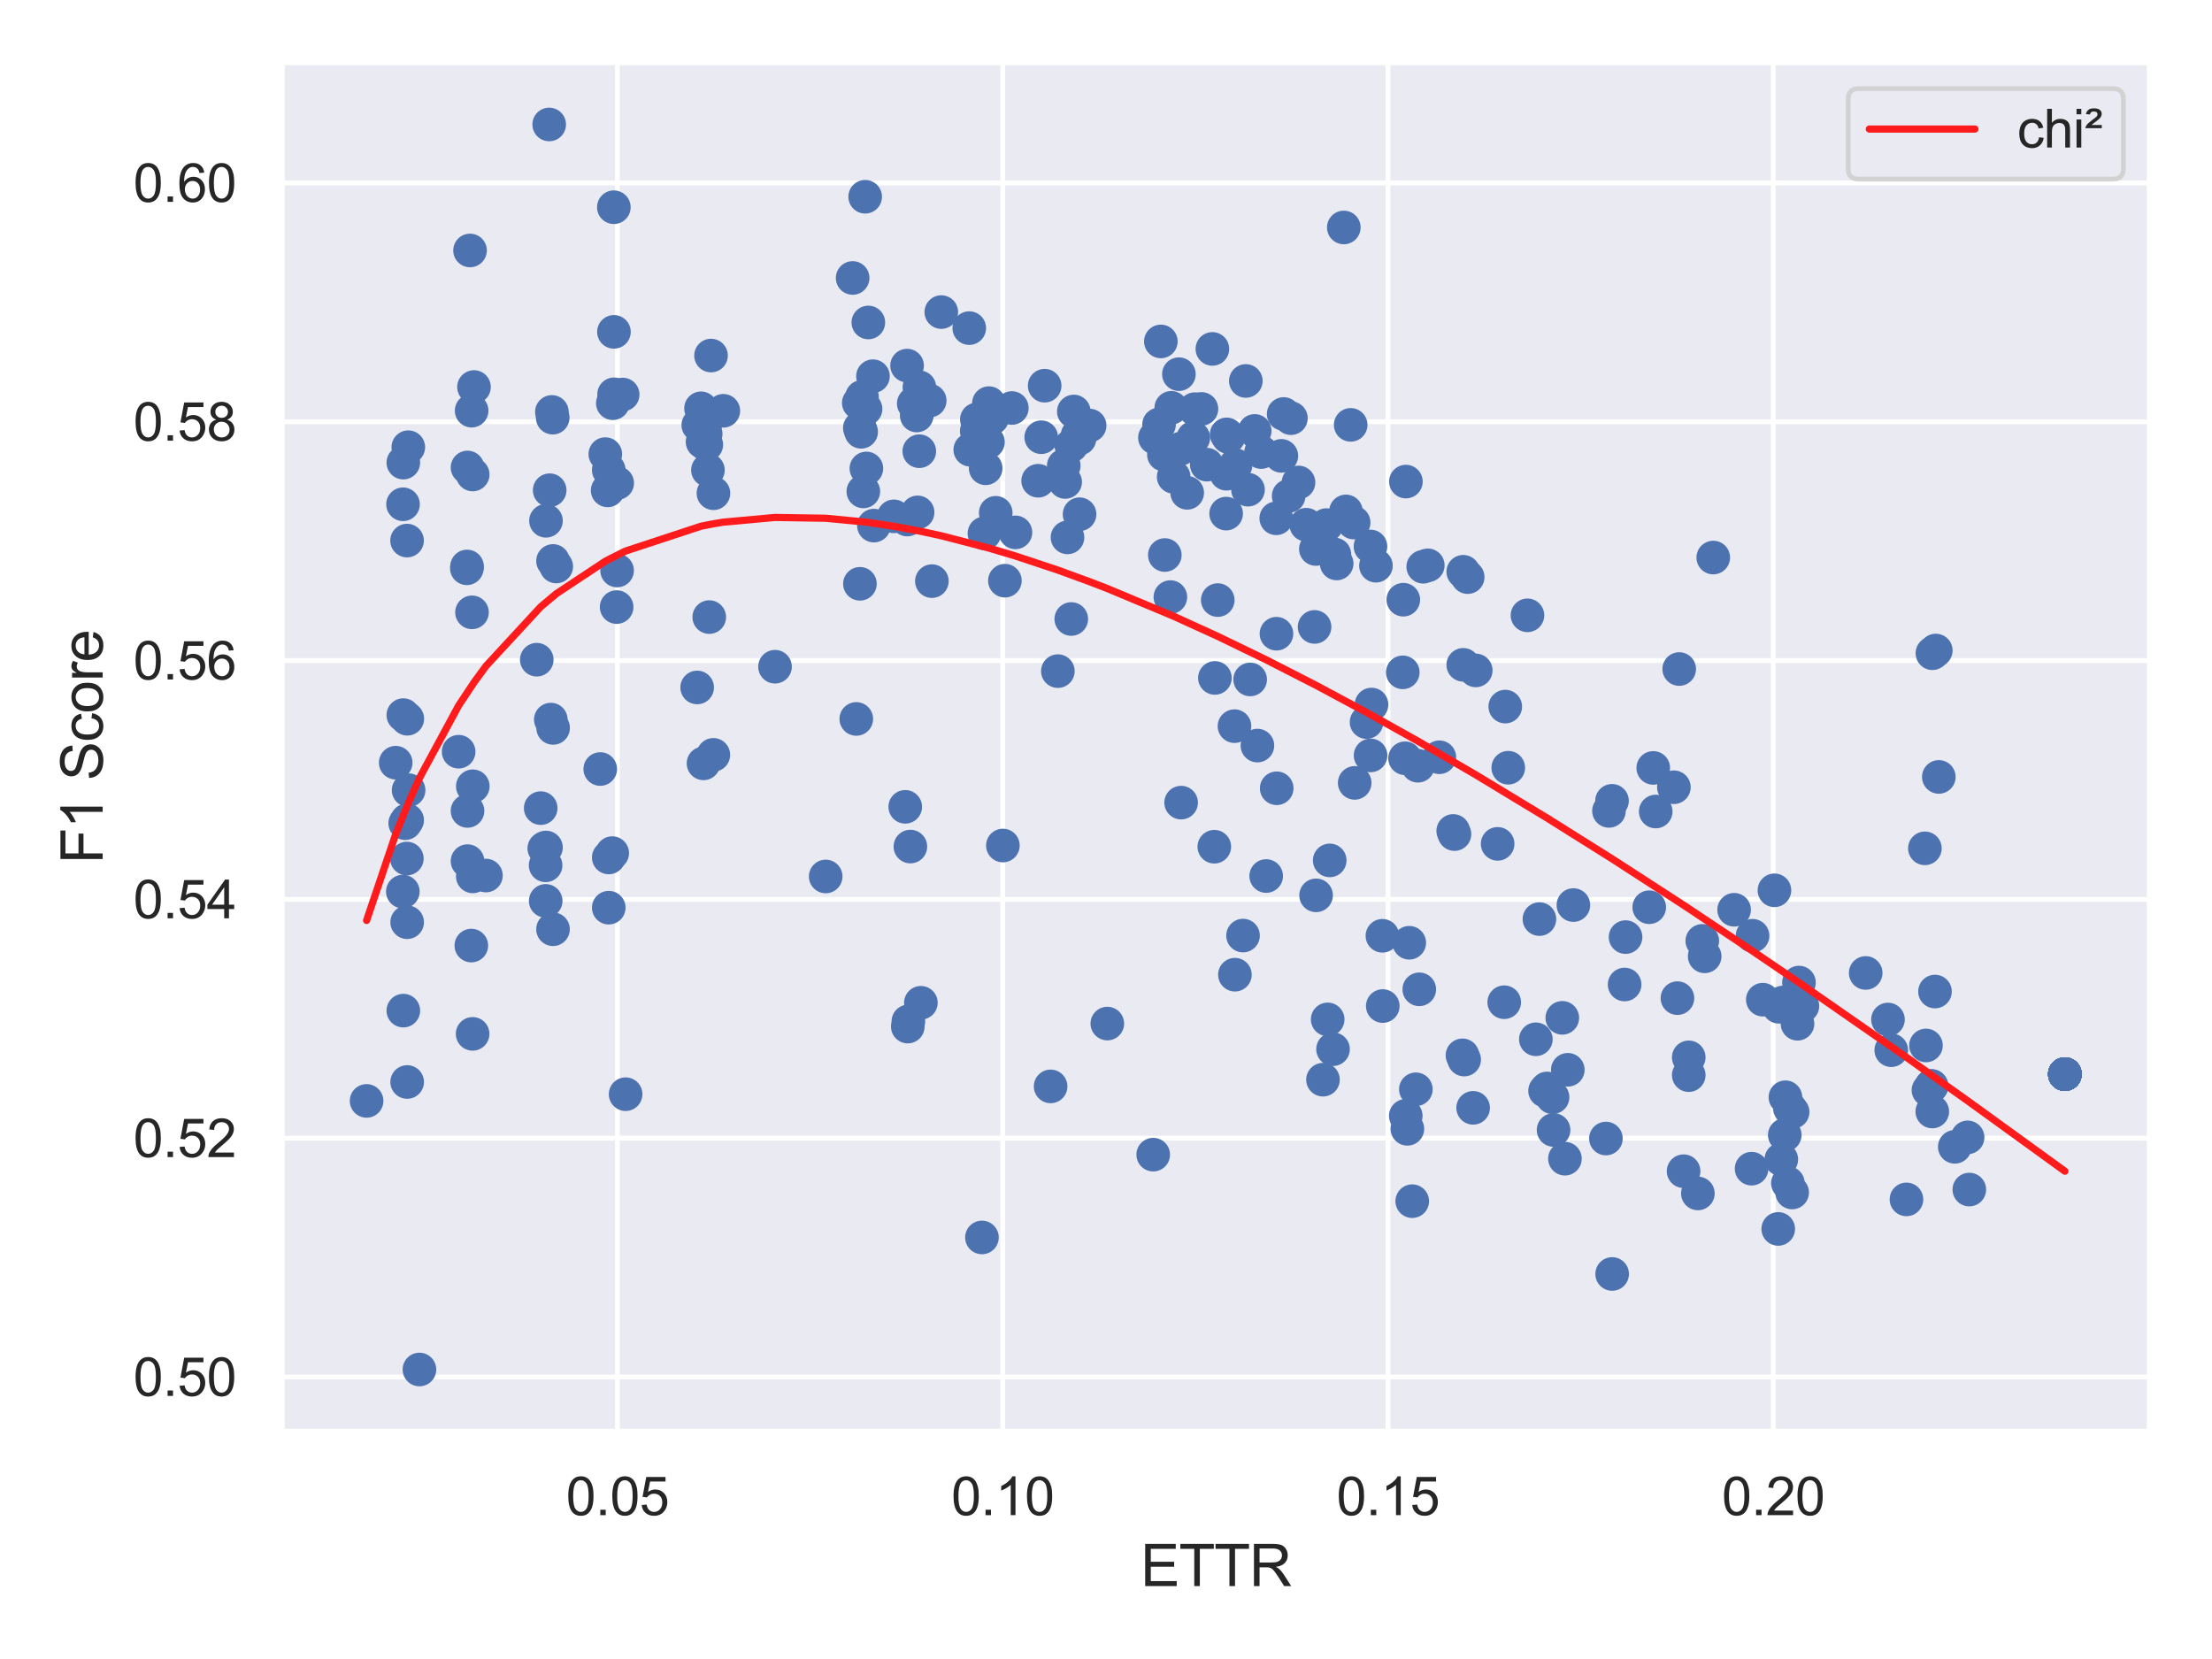 <?xml version="1.0" encoding="utf-8" standalone="no"?>
<!DOCTYPE svg PUBLIC "-//W3C//DTD SVG 1.1//EN"
  "http://www.w3.org/Graphics/SVG/1.1/DTD/svg11.dtd">
<svg xmlns:xlink="http://www.w3.org/1999/xlink" width="460.8pt" height="345.6pt" viewBox="0 0 460.8 345.6" xmlns="http://www.w3.org/2000/svg" version="1.1">
 <defs>
  <style type="text/css">*{stroke-linejoin: round; stroke-linecap: butt}</style>
 </defs>
 <g id="figure_1">
  <g id="patch_1">
   <path d="M 0 345.6 
L 460.8 345.6 
L 460.8 0 
L 0 0 
z
" style="fill: #ffffff"/>
  </g>
  <g id="axes_1">
   <g id="patch_2">
    <path d="M 58.68 298.26 
L 447.84 298.26 
L 447.84 12.96 
L 58.68 12.96 
z
" style="fill: #eaeaf2"/>
   </g>
   <g id="matplotlib.axis_1">
    <g id="xtick_1">
     <g id="line2d_1">
      <path d="M 128.616 298.26 
L 128.616 12.96 
" clip-path="url(#pdab3d0ca82)" style="fill: none; stroke: #ffffff; stroke-linecap: round"/>
     </g>
     <g id="text_1">
      <!-- 0.05 -->
      <g style="fill: #262626" transform="translate(117.913 315.634)scale(0.11 -0.11)">
       <defs>
        <path id="ArialMT-30" d="M 266 2259 
Q 266 3072 433 3567 
Q 600 4063 929 4331 
Q 1259 4600 1759 4600 
Q 2128 4600 2406 4451 
Q 2684 4303 2865 4023 
Q 3047 3744 3150 3342 
Q 3253 2941 3253 2259 
Q 3253 1453 3087 958 
Q 2922 463 2592 192 
Q 2263 -78 1759 -78 
Q 1097 -78 719 397 
Q 266 969 266 2259 
z
M 844 2259 
Q 844 1131 1108 757 
Q 1372 384 1759 384 
Q 2147 384 2411 759 
Q 2675 1134 2675 2259 
Q 2675 3391 2411 3762 
Q 2147 4134 1753 4134 
Q 1366 4134 1134 3806 
Q 844 3388 844 2259 
z
" transform="scale(0.016)"/>
        <path id="ArialMT-2e" d="M 581 0 
L 581 641 
L 1222 641 
L 1222 0 
L 581 0 
z
" transform="scale(0.016)"/>
        <path id="ArialMT-35" d="M 266 1200 
L 856 1250 
Q 922 819 1161 601 
Q 1400 384 1738 384 
Q 2144 384 2425 690 
Q 2706 997 2706 1503 
Q 2706 1984 2436 2262 
Q 2166 2541 1728 2541 
Q 1456 2541 1237 2417 
Q 1019 2294 894 2097 
L 366 2166 
L 809 4519 
L 3088 4519 
L 3088 3981 
L 1259 3981 
L 1013 2750 
Q 1425 3038 1878 3038 
Q 2478 3038 2890 2622 
Q 3303 2206 3303 1553 
Q 3303 931 2941 478 
Q 2500 -78 1738 -78 
Q 1113 -78 717 272 
Q 322 622 266 1200 
z
" transform="scale(0.016)"/>
       </defs>
       <use xlink:href="#ArialMT-30"/>
       <use xlink:href="#ArialMT-2e" x="55.615"/>
       <use xlink:href="#ArialMT-30" x="83.398"/>
       <use xlink:href="#ArialMT-35" x="139.014"/>
      </g>
     </g>
    </g>
    <g id="xtick_2">
     <g id="line2d_2">
      <path d="M 208.875 298.26 
L 208.875 12.96 
" clip-path="url(#pdab3d0ca82)" style="fill: none; stroke: #ffffff; stroke-linecap: round"/>
     </g>
     <g id="text_2">
      <!-- 0.10 -->
      <g style="fill: #262626" transform="translate(198.172 315.634)scale(0.11 -0.11)">
       <defs>
        <path id="ArialMT-31" d="M 2384 0 
L 1822 0 
L 1822 3584 
Q 1619 3391 1289 3197 
Q 959 3003 697 2906 
L 697 3450 
Q 1169 3672 1522 3987 
Q 1875 4303 2022 4600 
L 2384 4600 
L 2384 0 
z
" transform="scale(0.016)"/>
       </defs>
       <use xlink:href="#ArialMT-30"/>
       <use xlink:href="#ArialMT-2e" x="55.615"/>
       <use xlink:href="#ArialMT-31" x="83.398"/>
       <use xlink:href="#ArialMT-30" x="139.014"/>
      </g>
     </g>
    </g>
    <g id="xtick_3">
     <g id="line2d_3">
      <path d="M 289.134 298.26 
L 289.134 12.96 
" clip-path="url(#pdab3d0ca82)" style="fill: none; stroke: #ffffff; stroke-linecap: round"/>
     </g>
     <g id="text_3">
      <!-- 0.15 -->
      <g style="fill: #262626" transform="translate(278.431 315.634)scale(0.11 -0.11)">
       <use xlink:href="#ArialMT-30"/>
       <use xlink:href="#ArialMT-2e" x="55.615"/>
       <use xlink:href="#ArialMT-31" x="83.398"/>
       <use xlink:href="#ArialMT-35" x="139.014"/>
      </g>
     </g>
    </g>
    <g id="xtick_4">
     <g id="line2d_4">
      <path d="M 369.393 298.26 
L 369.393 12.96 
" clip-path="url(#pdab3d0ca82)" style="fill: none; stroke: #ffffff; stroke-linecap: round"/>
     </g>
     <g id="text_4">
      <!-- 0.20 -->
      <g style="fill: #262626" transform="translate(358.689 315.634)scale(0.11 -0.11)">
       <defs>
        <path id="ArialMT-32" d="M 3222 541 
L 3222 0 
L 194 0 
Q 188 203 259 391 
Q 375 700 629 1000 
Q 884 1300 1366 1694 
Q 2113 2306 2375 2664 
Q 2638 3022 2638 3341 
Q 2638 3675 2398 3904 
Q 2159 4134 1775 4134 
Q 1369 4134 1125 3890 
Q 881 3647 878 3216 
L 300 3275 
Q 359 3922 746 4261 
Q 1134 4600 1788 4600 
Q 2447 4600 2831 4234 
Q 3216 3869 3216 3328 
Q 3216 3053 3103 2787 
Q 2991 2522 2730 2228 
Q 2469 1934 1863 1422 
Q 1356 997 1212 845 
Q 1069 694 975 541 
L 3222 541 
z
" transform="scale(0.016)"/>
       </defs>
       <use xlink:href="#ArialMT-30"/>
       <use xlink:href="#ArialMT-2e" x="55.615"/>
       <use xlink:href="#ArialMT-32" x="83.398"/>
       <use xlink:href="#ArialMT-30" x="139.014"/>
      </g>
     </g>
    </g>
    <g id="text_5">
     <!-- ETTR -->
     <g style="fill: #262626" transform="translate(237.595 330.409)scale(0.12 -0.12)">
      <defs>
       <path id="ArialMT-45" d="M 506 0 
L 506 4581 
L 3819 4581 
L 3819 4041 
L 1113 4041 
L 1113 2638 
L 3647 2638 
L 3647 2100 
L 1113 2100 
L 1113 541 
L 3925 541 
L 3925 0 
L 506 0 
z
" transform="scale(0.016)"/>
       <path id="ArialMT-54" d="M 1659 0 
L 1659 4041 
L 150 4041 
L 150 4581 
L 3781 4581 
L 3781 4041 
L 2266 4041 
L 2266 0 
L 1659 0 
z
" transform="scale(0.016)"/>
       <path id="ArialMT-52" d="M 503 0 
L 503 4581 
L 2534 4581 
Q 3147 4581 3465 4457 
Q 3784 4334 3975 4021 
Q 4166 3709 4166 3331 
Q 4166 2844 3850 2509 
Q 3534 2175 2875 2084 
Q 3116 1969 3241 1856 
Q 3506 1613 3744 1247 
L 4541 0 
L 3778 0 
L 3172 953 
Q 2906 1366 2734 1584 
Q 2563 1803 2427 1890 
Q 2291 1978 2150 2013 
Q 2047 2034 1813 2034 
L 1109 2034 
L 1109 0 
L 503 0 
z
M 1109 2559 
L 2413 2559 
Q 2828 2559 3062 2645 
Q 3297 2731 3419 2920 
Q 3541 3109 3541 3331 
Q 3541 3656 3305 3865 
Q 3069 4075 2559 4075 
L 1109 4075 
L 1109 2559 
z
" transform="scale(0.016)"/>
      </defs>
      <use xlink:href="#ArialMT-45"/>
      <use xlink:href="#ArialMT-54" x="66.699"/>
      <use xlink:href="#ArialMT-54" x="127.783"/>
      <use xlink:href="#ArialMT-52" x="188.867"/>
     </g>
    </g>
   </g>
   <g id="matplotlib.axis_2">
    <g id="ytick_1">
     <g id="line2d_5">
      <path d="M 58.68 286.854 
L 447.84 286.854 
" clip-path="url(#pdab3d0ca82)" style="fill: none; stroke: #ffffff; stroke-linecap: round"/>
     </g>
     <g id="text_6">
      <!-- 0.50 -->
      <g style="fill: #262626" transform="translate(27.773 290.791)scale(0.11 -0.11)">
       <use xlink:href="#ArialMT-30"/>
       <use xlink:href="#ArialMT-2e" x="55.615"/>
       <use xlink:href="#ArialMT-35" x="83.398"/>
       <use xlink:href="#ArialMT-30" x="139.014"/>
      </g>
     </g>
    </g>
    <g id="ytick_2">
     <g id="line2d_6">
      <path d="M 58.68 237.106 
L 447.84 237.106 
" clip-path="url(#pdab3d0ca82)" style="fill: none; stroke: #ffffff; stroke-linecap: round"/>
     </g>
     <g id="text_7">
      <!-- 0.52 -->
      <g style="fill: #262626" transform="translate(27.773 241.043)scale(0.11 -0.11)">
       <use xlink:href="#ArialMT-30"/>
       <use xlink:href="#ArialMT-2e" x="55.615"/>
       <use xlink:href="#ArialMT-35" x="83.398"/>
       <use xlink:href="#ArialMT-32" x="139.014"/>
      </g>
     </g>
    </g>
    <g id="ytick_3">
     <g id="line2d_7">
      <path d="M 58.68 187.359 
L 447.84 187.359 
" clip-path="url(#pdab3d0ca82)" style="fill: none; stroke: #ffffff; stroke-linecap: round"/>
     </g>
     <g id="text_8">
      <!-- 0.54 -->
      <g style="fill: #262626" transform="translate(27.773 191.295)scale(0.11 -0.11)">
       <defs>
        <path id="ArialMT-34" d="M 2069 0 
L 2069 1097 
L 81 1097 
L 81 1613 
L 2172 4581 
L 2631 4581 
L 2631 1613 
L 3250 1613 
L 3250 1097 
L 2631 1097 
L 2631 0 
L 2069 0 
z
M 2069 1613 
L 2069 3678 
L 634 1613 
L 2069 1613 
z
" transform="scale(0.016)"/>
       </defs>
       <use xlink:href="#ArialMT-30"/>
       <use xlink:href="#ArialMT-2e" x="55.615"/>
       <use xlink:href="#ArialMT-35" x="83.398"/>
       <use xlink:href="#ArialMT-34" x="139.014"/>
      </g>
     </g>
    </g>
    <g id="ytick_4">
     <g id="line2d_8">
      <path d="M 58.68 137.611 
L 447.84 137.611 
" clip-path="url(#pdab3d0ca82)" style="fill: none; stroke: #ffffff; stroke-linecap: round"/>
     </g>
     <g id="text_9">
      <!-- 0.56 -->
      <g style="fill: #262626" transform="translate(27.773 141.548)scale(0.11 -0.11)">
       <defs>
        <path id="ArialMT-36" d="M 3184 3459 
L 2625 3416 
Q 2550 3747 2413 3897 
Q 2184 4138 1850 4138 
Q 1581 4138 1378 3988 
Q 1113 3794 959 3422 
Q 806 3050 800 2363 
Q 1003 2672 1297 2822 
Q 1591 2972 1913 2972 
Q 2475 2972 2870 2558 
Q 3266 2144 3266 1488 
Q 3266 1056 3080 686 
Q 2894 316 2569 119 
Q 2244 -78 1831 -78 
Q 1128 -78 684 439 
Q 241 956 241 2144 
Q 241 3472 731 4075 
Q 1159 4600 1884 4600 
Q 2425 4600 2770 4297 
Q 3116 3994 3184 3459 
z
M 888 1484 
Q 888 1194 1011 928 
Q 1134 663 1356 523 
Q 1578 384 1822 384 
Q 2178 384 2434 671 
Q 2691 959 2691 1453 
Q 2691 1928 2437 2201 
Q 2184 2475 1800 2475 
Q 1419 2475 1153 2201 
Q 888 1928 888 1484 
z
" transform="scale(0.016)"/>
       </defs>
       <use xlink:href="#ArialMT-30"/>
       <use xlink:href="#ArialMT-2e" x="55.615"/>
       <use xlink:href="#ArialMT-35" x="83.398"/>
       <use xlink:href="#ArialMT-36" x="139.014"/>
      </g>
     </g>
    </g>
    <g id="ytick_5">
     <g id="line2d_9">
      <path d="M 58.68 87.863 
L 447.84 87.863 
" clip-path="url(#pdab3d0ca82)" style="fill: none; stroke: #ffffff; stroke-linecap: round"/>
     </g>
     <g id="text_10">
      <!-- 0.58 -->
      <g style="fill: #262626" transform="translate(27.773 91.8)scale(0.11 -0.11)">
       <defs>
        <path id="ArialMT-38" d="M 1131 2484 
Q 781 2613 612 2850 
Q 444 3088 444 3419 
Q 444 3919 803 4259 
Q 1163 4600 1759 4600 
Q 2359 4600 2725 4251 
Q 3091 3903 3091 3403 
Q 3091 3084 2923 2848 
Q 2756 2613 2416 2484 
Q 2838 2347 3058 2040 
Q 3278 1734 3278 1309 
Q 3278 722 2862 322 
Q 2447 -78 1769 -78 
Q 1091 -78 675 323 
Q 259 725 259 1325 
Q 259 1772 486 2073 
Q 713 2375 1131 2484 
z
M 1019 3438 
Q 1019 3113 1228 2906 
Q 1438 2700 1772 2700 
Q 2097 2700 2305 2904 
Q 2513 3109 2513 3406 
Q 2513 3716 2298 3927 
Q 2084 4138 1766 4138 
Q 1444 4138 1231 3931 
Q 1019 3725 1019 3438 
z
M 838 1322 
Q 838 1081 952 856 
Q 1066 631 1291 507 
Q 1516 384 1775 384 
Q 2178 384 2440 643 
Q 2703 903 2703 1303 
Q 2703 1709 2433 1975 
Q 2163 2241 1756 2241 
Q 1359 2241 1098 1978 
Q 838 1716 838 1322 
z
" transform="scale(0.016)"/>
       </defs>
       <use xlink:href="#ArialMT-30"/>
       <use xlink:href="#ArialMT-2e" x="55.615"/>
       <use xlink:href="#ArialMT-35" x="83.398"/>
       <use xlink:href="#ArialMT-38" x="139.014"/>
      </g>
     </g>
    </g>
    <g id="ytick_6">
     <g id="line2d_10">
      <path d="M 58.68 38.115 
L 447.84 38.115 
" clip-path="url(#pdab3d0ca82)" style="fill: none; stroke: #ffffff; stroke-linecap: round"/>
     </g>
     <g id="text_11">
      <!-- 0.60 -->
      <g style="fill: #262626" transform="translate(27.773 42.052)scale(0.11 -0.11)">
       <use xlink:href="#ArialMT-30"/>
       <use xlink:href="#ArialMT-2e" x="55.615"/>
       <use xlink:href="#ArialMT-36" x="83.398"/>
       <use xlink:href="#ArialMT-30" x="139.014"/>
      </g>
     </g>
    </g>
    <g id="text_12">
     <!-- F1 Score -->
     <g style="fill: #262626" transform="translate(21.388 179.951)rotate(-90)scale(0.12 -0.12)">
      <defs>
       <path id="ArialMT-46" d="M 525 0 
L 525 4581 
L 3616 4581 
L 3616 4041 
L 1131 4041 
L 1131 2622 
L 3281 2622 
L 3281 2081 
L 1131 2081 
L 1131 0 
L 525 0 
z
" transform="scale(0.016)"/>
       <path id="ArialMT-20" transform="scale(0.016)"/>
       <path id="ArialMT-53" d="M 288 1472 
L 859 1522 
Q 900 1178 1048 958 
Q 1197 738 1509 602 
Q 1822 466 2213 466 
Q 2559 466 2825 569 
Q 3091 672 3220 851 
Q 3350 1031 3350 1244 
Q 3350 1459 3225 1620 
Q 3100 1781 2813 1891 
Q 2628 1963 1997 2114 
Q 1366 2266 1113 2400 
Q 784 2572 623 2826 
Q 463 3081 463 3397 
Q 463 3744 659 4045 
Q 856 4347 1234 4503 
Q 1613 4659 2075 4659 
Q 2584 4659 2973 4495 
Q 3363 4331 3572 4012 
Q 3781 3694 3797 3291 
L 3216 3247 
Q 3169 3681 2898 3903 
Q 2628 4125 2100 4125 
Q 1550 4125 1298 3923 
Q 1047 3722 1047 3438 
Q 1047 3191 1225 3031 
Q 1400 2872 2139 2705 
Q 2878 2538 3153 2413 
Q 3553 2228 3743 1945 
Q 3934 1663 3934 1294 
Q 3934 928 3725 604 
Q 3516 281 3123 101 
Q 2731 -78 2241 -78 
Q 1619 -78 1198 103 
Q 778 284 539 648 
Q 300 1013 288 1472 
z
" transform="scale(0.016)"/>
       <path id="ArialMT-63" d="M 2588 1216 
L 3141 1144 
Q 3050 572 2676 248 
Q 2303 -75 1759 -75 
Q 1078 -75 664 370 
Q 250 816 250 1647 
Q 250 2184 428 2587 
Q 606 2991 970 3192 
Q 1334 3394 1763 3394 
Q 2303 3394 2647 3120 
Q 2991 2847 3088 2344 
L 2541 2259 
Q 2463 2594 2264 2762 
Q 2066 2931 1784 2931 
Q 1359 2931 1093 2626 
Q 828 2322 828 1663 
Q 828 994 1084 691 
Q 1341 388 1753 388 
Q 2084 388 2306 591 
Q 2528 794 2588 1216 
z
" transform="scale(0.016)"/>
       <path id="ArialMT-6f" d="M 213 1659 
Q 213 2581 725 3025 
Q 1153 3394 1769 3394 
Q 2453 3394 2887 2945 
Q 3322 2497 3322 1706 
Q 3322 1066 3130 698 
Q 2938 331 2570 128 
Q 2203 -75 1769 -75 
Q 1072 -75 642 372 
Q 213 819 213 1659 
z
M 791 1659 
Q 791 1022 1069 705 
Q 1347 388 1769 388 
Q 2188 388 2466 706 
Q 2744 1025 2744 1678 
Q 2744 2294 2464 2611 
Q 2184 2928 1769 2928 
Q 1347 2928 1069 2612 
Q 791 2297 791 1659 
z
" transform="scale(0.016)"/>
       <path id="ArialMT-72" d="M 416 0 
L 416 3319 
L 922 3319 
L 922 2816 
Q 1116 3169 1280 3281 
Q 1444 3394 1641 3394 
Q 1925 3394 2219 3213 
L 2025 2691 
Q 1819 2813 1613 2813 
Q 1428 2813 1281 2702 
Q 1134 2591 1072 2394 
Q 978 2094 978 1738 
L 978 0 
L 416 0 
z
" transform="scale(0.016)"/>
       <path id="ArialMT-65" d="M 2694 1069 
L 3275 997 
Q 3138 488 2766 206 
Q 2394 -75 1816 -75 
Q 1088 -75 661 373 
Q 234 822 234 1631 
Q 234 2469 665 2931 
Q 1097 3394 1784 3394 
Q 2450 3394 2872 2941 
Q 3294 2488 3294 1666 
Q 3294 1616 3291 1516 
L 816 1516 
Q 847 969 1125 678 
Q 1403 388 1819 388 
Q 2128 388 2347 550 
Q 2566 713 2694 1069 
z
M 847 1978 
L 2700 1978 
Q 2663 2397 2488 2606 
Q 2219 2931 1791 2931 
Q 1403 2931 1139 2672 
Q 875 2413 847 1978 
z
" transform="scale(0.016)"/>
      </defs>
      <use xlink:href="#ArialMT-46"/>
      <use xlink:href="#ArialMT-31" x="61.084"/>
      <use xlink:href="#ArialMT-20" x="116.699"/>
      <use xlink:href="#ArialMT-53" x="144.482"/>
      <use xlink:href="#ArialMT-63" x="211.182"/>
      <use xlink:href="#ArialMT-6f" x="261.182"/>
      <use xlink:href="#ArialMT-72" x="316.797"/>
      <use xlink:href="#ArialMT-65" x="350.098"/>
     </g>
    </g>
   </g>
   <g id="PathCollection_1">
    <defs>
     <path id="mdb17d51233" d="M 0 3 
C 0.796 3 1.559 2.684 2.121 2.121 
C 2.684 1.559 3 0.796 3 0 
C 3 -0.796 2.684 -1.559 2.121 -2.121 
C 1.559 -2.684 0.796 -3 0 -3 
C -0.796 -3 -1.559 -2.684 -2.121 -2.121 
C -2.684 -1.559 -3 -0.796 -3 0 
C -3 0.796 -2.684 1.559 -2.121 2.121 
C -1.559 2.684 -0.796 3 0 3 
z
" style="stroke: #4c72b0"/>
    </defs>
    <g clip-path="url(#pdab3d0ca82)">
     <use xlink:href="#mdb17d51233" x="430.151" y="223.76" style="fill: #4c72b0; stroke: #4c72b0"/>
     <use xlink:href="#mdb17d51233" x="393.3" y="212.383" style="fill: #4c72b0; stroke: #4c72b0"/>
     <use xlink:href="#mdb17d51233" x="374.455" y="213.267" style="fill: #4c72b0; stroke: #4c72b0"/>
     <use xlink:href="#mdb17d51233" x="348.699" y="163.997" style="fill: #4c72b0; stroke: #4c72b0"/>
     <use xlink:href="#mdb17d51233" x="323.638" y="235.394" style="fill: #4c72b0; stroke: #4c72b0"/>
     <use xlink:href="#mdb17d51233" x="305.014" y="220.726" style="fill: #4c72b0; stroke: #4c72b0"/>
     <use xlink:href="#mdb17d51233" x="295.662" y="206.092" style="fill: #4c72b0; stroke: #4c72b0"/>
     <use xlink:href="#mdb17d51233" x="282.209" y="163.088" style="fill: #4c72b0; stroke: #4c72b0"/>
     <use xlink:href="#mdb17d51233" x="265.91" y="132.016" style="fill: #4c72b0; stroke: #4c72b0"/>
     <use xlink:href="#mdb17d51233" x="252.56" y="72.686" style="fill: #4c72b0; stroke: #4c72b0"/>
     <use xlink:href="#mdb17d51233" x="242.651" y="115.623" style="fill: #4c72b0; stroke: #4c72b0"/>
     <use xlink:href="#mdb17d51233" x="222.38" y="111.947" style="fill: #4c72b0; stroke: #4c72b0"/>
     <use xlink:href="#mdb17d51233" x="202.124" y="93.689" style="fill: #4c72b0; stroke: #4c72b0"/>
     <use xlink:href="#mdb17d51233" x="188.961" y="76.159" style="fill: #4c72b0; stroke: #4c72b0"/>
     <use xlink:href="#mdb17d51233" x="179.394" y="89.953" style="fill: #4c72b0; stroke: #4c72b0"/>
     <use xlink:href="#mdb17d51233" x="147.137" y="92.633" style="fill: #4c72b0; stroke: #4c72b0"/>
     <use xlink:href="#mdb17d51233" x="127.665" y="84" style="fill: #4c72b0; stroke: #4c72b0"/>
     <use xlink:href="#mdb17d51233" x="114.508" y="102.122" style="fill: #4c72b0; stroke: #4c72b0"/>
     <use xlink:href="#mdb17d51233" x="98.186" y="196.98" style="fill: #4c72b0; stroke: #4c72b0"/>
     <use xlink:href="#mdb17d51233" x="84.755" y="178.852" style="fill: #4c72b0; stroke: #4c72b0"/>
     <use xlink:href="#mdb17d51233" x="430.151" y="223.76" style="fill: #4c72b0; stroke: #4c72b0"/>
     <use xlink:href="#mdb17d51233" x="393.984" y="218.777" style="fill: #4c72b0; stroke: #4c72b0"/>
     <use xlink:href="#mdb17d51233" x="375.472" y="209.573" style="fill: #4c72b0; stroke: #4c72b0"/>
     <use xlink:href="#mdb17d51233" x="349.81" y="139.373" style="fill: #4c72b0; stroke: #4c72b0"/>
     <use xlink:href="#mdb17d51233" x="326.004" y="241.377" style="fill: #4c72b0; stroke: #4c72b0"/>
     <use xlink:href="#mdb17d51233" x="306.881" y="230.781" style="fill: #4c72b0; stroke: #4c72b0"/>
     <use xlink:href="#mdb17d51233" x="297.435" y="117.768" style="fill: #4c72b0; stroke: #4c72b0"/>
     <use xlink:href="#mdb17d51233" x="284.679" y="150.427" style="fill: #4c72b0; stroke: #4c72b0"/>
     <use xlink:href="#mdb17d51233" x="268.449" y="103.326" style="fill: #4c72b0; stroke: #4c72b0"/>
     <use xlink:href="#mdb17d51233" x="255.485" y="98.686" style="fill: #4c72b0; stroke: #4c72b0"/>
     <use xlink:href="#mdb17d51233" x="245.586" y="77.947" style="fill: #4c72b0; stroke: #4c72b0"/>
     <use xlink:href="#mdb17d51233" x="224.488" y="90.653" style="fill: #4c72b0; stroke: #4c72b0"/>
     <use xlink:href="#mdb17d51233" x="203.498" y="87.368" style="fill: #4c72b0; stroke: #4c72b0"/>
     <use xlink:href="#mdb17d51233" x="191.154" y="106.738" style="fill: #4c72b0; stroke: #4c72b0"/>
     <use xlink:href="#mdb17d51233" x="180.89" y="67.178" style="fill: #4c72b0; stroke: #4c72b0"/>
     <use xlink:href="#mdb17d51233" x="148.121" y="74.067" style="fill: #4c72b0; stroke: #4c72b0"/>
     <use xlink:href="#mdb17d51233" x="128.457" y="126.465" style="fill: #4c72b0; stroke: #4c72b0"/>
     <use xlink:href="#mdb17d51233" x="115.139" y="87.008" style="fill: #4c72b0; stroke: #4c72b0"/>
     <use xlink:href="#mdb17d51233" x="98.454" y="215.374" style="fill: #4c72b0; stroke: #4c72b0"/>
     <use xlink:href="#mdb17d51233" x="84.819" y="192.115" style="fill: #4c72b0; stroke: #4c72b0"/>
     <use xlink:href="#mdb17d51233" x="430.151" y="223.76" style="fill: #4c72b0; stroke: #4c72b0"/>
     <use xlink:href="#mdb17d51233" x="402.558" y="136.081" style="fill: #4c72b0; stroke: #4c72b0"/>
     <use xlink:href="#mdb17d51233" x="370.438" y="256.007" style="fill: #4c72b0; stroke: #4c72b0"/>
     <use xlink:href="#mdb17d51233" x="350.722" y="243.984" style="fill: #4c72b0; stroke: #4c72b0"/>
     <use xlink:href="#mdb17d51233" x="326.602" y="222.856" style="fill: #4c72b0; stroke: #4c72b0"/>
     <use xlink:href="#mdb17d51233" x="311.984" y="175.791" style="fill: #4c72b0; stroke: #4c72b0"/>
     <use xlink:href="#mdb17d51233" x="295.379" y="159.522" style="fill: #4c72b0; stroke: #4c72b0"/>
     <use xlink:href="#mdb17d51233" x="278.454" y="117.385" style="fill: #4c72b0; stroke: #4c72b0"/>
     <use xlink:href="#mdb17d51233" x="272.119" y="109.309" style="fill: #4c72b0; stroke: #4c72b0"/>
     <use xlink:href="#mdb17d51233" x="255.536" y="90.49" style="fill: #4c72b0; stroke: #4c72b0"/>
     <use xlink:href="#mdb17d51233" x="247.314" y="102.664" style="fill: #4c72b0; stroke: #4c72b0"/>
     <use xlink:href="#mdb17d51233" x="223.693" y="85.722" style="fill: #4c72b0; stroke: #4c72b0"/>
     <use xlink:href="#mdb17d51233" x="210.785" y="84.996" style="fill: #4c72b0; stroke: #4c72b0"/>
     <use xlink:href="#mdb17d51233" x="193.679" y="83.447" style="fill: #4c72b0; stroke: #4c72b0"/>
     <use xlink:href="#mdb17d51233" x="181.854" y="78.37" style="fill: #4c72b0; stroke: #4c72b0"/>
     <use xlink:href="#mdb17d51233" x="148.604" y="157.252" style="fill: #4c72b0; stroke: #4c72b0"/>
     <use xlink:href="#mdb17d51233" x="128.552" y="118.849" style="fill: #4c72b0; stroke: #4c72b0"/>
     <use xlink:href="#mdb17d51233" x="115.203" y="116.858" style="fill: #4c72b0; stroke: #4c72b0"/>
     <use xlink:href="#mdb17d51233" x="98.492" y="182.564" style="fill: #4c72b0; stroke: #4c72b0"/>
     <use xlink:href="#mdb17d51233" x="84.819" y="225.398" style="fill: #4c72b0; stroke: #4c72b0"/>
     <use xlink:href="#mdb17d51233" x="430.151" y="223.76" style="fill: #4c72b0; stroke: #4c72b0"/>
     <use xlink:href="#mdb17d51233" x="403.262" y="135.515" style="fill: #4c72b0; stroke: #4c72b0"/>
     <use xlink:href="#mdb17d51233" x="371.081" y="241.521" style="fill: #4c72b0; stroke: #4c72b0"/>
     <use xlink:href="#mdb17d51233" x="351.796" y="223.971" style="fill: #4c72b0; stroke: #4c72b0"/>
     <use xlink:href="#mdb17d51233" x="327.769" y="188.54" style="fill: #4c72b0; stroke: #4c72b0"/>
     <use xlink:href="#mdb17d51233" x="313.357" y="208.781" style="fill: #4c72b0; stroke: #4c72b0"/>
     <use xlink:href="#mdb17d51233" x="296.485" y="118.064" style="fill: #4c72b0; stroke: #4c72b0"/>
     <use xlink:href="#mdb17d51233" x="279.939" y="47.386" style="fill: #4c72b0; stroke: #4c72b0"/>
     <use xlink:href="#mdb17d51233" x="274.121" y="114.365" style="fill: #4c72b0; stroke: #4c72b0"/>
     <use xlink:href="#mdb17d51233" x="257.386" y="96.912" style="fill: #4c72b0; stroke: #4c72b0"/>
     <use xlink:href="#mdb17d51233" x="248.895" y="85.239" style="fill: #4c72b0; stroke: #4c72b0"/>
     <use xlink:href="#mdb17d51233" x="224.887" y="91.354" style="fill: #4c72b0; stroke: #4c72b0"/>
     <use xlink:href="#mdb17d51233" x="211.535" y="110.905" style="fill: #4c72b0; stroke: #4c72b0"/>
     <use xlink:href="#mdb17d51233" x="194.129" y="121.06" style="fill: #4c72b0; stroke: #4c72b0"/>
     <use xlink:href="#mdb17d51233" x="182.049" y="109.493" style="fill: #4c72b0; stroke: #4c72b0"/>
     <use xlink:href="#mdb17d51233" x="148.626" y="102.749" style="fill: #4c72b0; stroke: #4c72b0"/>
     <use xlink:href="#mdb17d51233" x="128.572" y="100.63" style="fill: #4c72b0; stroke: #4c72b0"/>
     <use xlink:href="#mdb17d51233" x="115.203" y="193.577" style="fill: #4c72b0; stroke: #4c72b0"/>
     <use xlink:href="#mdb17d51233" x="98.492" y="163.793" style="fill: #4c72b0; stroke: #4c72b0"/>
     <use xlink:href="#mdb17d51233" x="84.819" y="170.866" style="fill: #4c72b0; stroke: #4c72b0"/>
     <use xlink:href="#mdb17d51233" x="430.151" y="223.76" style="fill: #4c72b0; stroke: #4c72b0"/>
     <use xlink:href="#mdb17d51233" x="397.151" y="249.855" style="fill: #4c72b0; stroke: #4c72b0"/>
     <use xlink:href="#mdb17d51233" x="367.225" y="208.249" style="fill: #4c72b0; stroke: #4c72b0"/>
     <use xlink:href="#mdb17d51233" x="355.119" y="199.22" style="fill: #4c72b0; stroke: #4c72b0"/>
     <use xlink:href="#mdb17d51233" x="335.178" y="168.926" style="fill: #4c72b0; stroke: #4c72b0"/>
     <use xlink:href="#mdb17d51233" x="304.656" y="219.846" style="fill: #4c72b0; stroke: #4c72b0"/>
     <use xlink:href="#mdb17d51233" x="292.875" y="100.323" style="fill: #4c72b0; stroke: #4c72b0"/>
     <use xlink:href="#mdb17d51233" x="285.712" y="146.768" style="fill: #4c72b0; stroke: #4c72b0"/>
     <use xlink:href="#mdb17d51233" x="260.432" y="141.541" style="fill: #4c72b0; stroke: #4c72b0"/>
     <use xlink:href="#mdb17d51233" x="253.085" y="141.225" style="fill: #4c72b0; stroke: #4c72b0"/>
     <use xlink:href="#mdb17d51233" x="242.462" y="94.705" style="fill: #4c72b0; stroke: #4c72b0"/>
     <use xlink:href="#mdb17d51233" x="223.185" y="92.83" style="fill: #4c72b0; stroke: #4c72b0"/>
     <use xlink:href="#mdb17d51233" x="206.665" y="87.115" style="fill: #4c72b0; stroke: #4c72b0"/>
     <use xlink:href="#mdb17d51233" x="191.525" y="80.685" style="fill: #4c72b0; stroke: #4c72b0"/>
     <use xlink:href="#mdb17d51233" x="179.139" y="121.617" style="fill: #4c72b0; stroke: #4c72b0"/>
     <use xlink:href="#mdb17d51233" x="147.008" y="90.385" style="fill: #4c72b0; stroke: #4c72b0"/>
     <use xlink:href="#mdb17d51233" x="127.895" y="69.135" style="fill: #4c72b0; stroke: #4c72b0"/>
     <use xlink:href="#mdb17d51233" x="114.967" y="85.813" style="fill: #4c72b0; stroke: #4c72b0"/>
     <use xlink:href="#mdb17d51233" x="98.326" y="127.56" style="fill: #4c72b0; stroke: #4c72b0"/>
     <use xlink:href="#mdb17d51233" x="85.12" y="164.607" style="fill: #4c72b0; stroke: #4c72b0"/>
     <use xlink:href="#mdb17d51233" x="430.151" y="223.76" style="fill: #4c72b0; stroke: #4c72b0"/>
     <use xlink:href="#mdb17d51233" x="401.214" y="217.787" style="fill: #4c72b0; stroke: #4c72b0"/>
     <use xlink:href="#mdb17d51233" x="369.647" y="185.469" style="fill: #4c72b0; stroke: #4c72b0"/>
     <use xlink:href="#mdb17d51233" x="354.621" y="196" style="fill: #4c72b0; stroke: #4c72b0"/>
     <use xlink:href="#mdb17d51233" x="323.426" y="228.578" style="fill: #4c72b0; stroke: #4c72b0"/>
     <use xlink:href="#mdb17d51233" x="299.844" y="157.753" style="fill: #4c72b0; stroke: #4c72b0"/>
     <use xlink:href="#mdb17d51233" x="292.333" y="124.926" style="fill: #4c72b0; stroke: #4c72b0"/>
     <use xlink:href="#mdb17d51233" x="277.007" y="179.236" style="fill: #4c72b0; stroke: #4c72b0"/>
     <use xlink:href="#mdb17d51233" x="267.412" y="86.241" style="fill: #4c72b0; stroke: #4c72b0"/>
     <use xlink:href="#mdb17d51233" x="255.425" y="106.993" style="fill: #4c72b0; stroke: #4c72b0"/>
     <use xlink:href="#mdb17d51233" x="243.814" y="124.383" style="fill: #4c72b0; stroke: #4c72b0"/>
     <use xlink:href="#mdb17d51233" x="223.168" y="128.95" style="fill: #4c72b0; stroke: #4c72b0"/>
     <use xlink:href="#mdb17d51233" x="209.339" y="120.969" style="fill: #4c72b0; stroke: #4c72b0"/>
     <use xlink:href="#mdb17d51233" x="190.969" y="86.557" style="fill: #4c72b0; stroke: #4c72b0"/>
     <use xlink:href="#mdb17d51233" x="180.484" y="97.587" style="fill: #4c72b0; stroke: #4c72b0"/>
     <use xlink:href="#mdb17d51233" x="147.476" y="97.925" style="fill: #4c72b0; stroke: #4c72b0"/>
     <use xlink:href="#mdb17d51233" x="127.875" y="43.168" style="fill: #4c72b0; stroke: #4c72b0"/>
     <use xlink:href="#mdb17d51233" x="115.224" y="151.638" style="fill: #4c72b0; stroke: #4c72b0"/>
     <use xlink:href="#mdb17d51233" x="98.473" y="98.844" style="fill: #4c72b0; stroke: #4c72b0"/>
     <use xlink:href="#mdb17d51233" x="85.057" y="93.163" style="fill: #4c72b0; stroke: #4c72b0"/>
     <use xlink:href="#mdb17d51233" x="430.151" y="223.76" style="fill: #4c72b0; stroke: #4c72b0"/>
     <use xlink:href="#mdb17d51233" x="403.892" y="161.847" style="fill: #4c72b0; stroke: #4c72b0"/>
     <use xlink:href="#mdb17d51233" x="371.937" y="228.578" style="fill: #4c72b0; stroke: #4c72b0"/>
     <use xlink:href="#mdb17d51233" x="349.441" y="207.93" style="fill: #4c72b0; stroke: #4c72b0"/>
     <use xlink:href="#mdb17d51233" x="322.285" y="226.743" style="fill: #4c72b0; stroke: #4c72b0"/>
     <use xlink:href="#mdb17d51233" x="313.573" y="147.196" style="fill: #4c72b0; stroke: #4c72b0"/>
     <use xlink:href="#mdb17d51233" x="287.984" y="194.942" style="fill: #4c72b0; stroke: #4c72b0"/>
     <use xlink:href="#mdb17d51233" x="280.383" y="106.538" style="fill: #4c72b0; stroke: #4c72b0"/>
     <use xlink:href="#mdb17d51233" x="266.927" y="94.965" style="fill: #4c72b0; stroke: #4c72b0"/>
     <use xlink:href="#mdb17d51233" x="255.88" y="91.032" style="fill: #4c72b0; stroke: #4c72b0"/>
     <use xlink:href="#mdb17d51233" x="243.998" y="84.956" style="fill: #4c72b0; stroke: #4c72b0"/>
     <use xlink:href="#mdb17d51233" x="221.893" y="100.405" style="fill: #4c72b0; stroke: #4c72b0"/>
     <use xlink:href="#mdb17d51233" x="206.012" y="83.978" style="fill: #4c72b0; stroke: #4c72b0"/>
     <use xlink:href="#mdb17d51233" x="191.158" y="85.806" style="fill: #4c72b0; stroke: #4c72b0"/>
     <use xlink:href="#mdb17d51233" x="180.231" y="40.987" style="fill: #4c72b0; stroke: #4c72b0"/>
     <use xlink:href="#mdb17d51233" x="147.749" y="128.55" style="fill: #4c72b0; stroke: #4c72b0"/>
     <use xlink:href="#mdb17d51233" x="127.926" y="82.14" style="fill: #4c72b0; stroke: #4c72b0"/>
     <use xlink:href="#mdb17d51233" x="114.743" y="149.906" style="fill: #4c72b0; stroke: #4c72b0"/>
     <use xlink:href="#mdb17d51233" x="98.25" y="85.554" style="fill: #4c72b0; stroke: #4c72b0"/>
     <use xlink:href="#mdb17d51233" x="84.797" y="112.614" style="fill: #4c72b0; stroke: #4c72b0"/>
     <use xlink:href="#mdb17d51233" x="430.151" y="223.76" style="fill: #4c72b0; stroke: #4c72b0"/>
     <use xlink:href="#mdb17d51233" x="403.095" y="206.556" style="fill: #4c72b0; stroke: #4c72b0"/>
     <use xlink:href="#mdb17d51233" x="374.758" y="204.686" style="fill: #4c72b0; stroke: #4c72b0"/>
     <use xlink:href="#mdb17d51233" x="361.249" y="189.52" style="fill: #4c72b0; stroke: #4c72b0"/>
     <use xlink:href="#mdb17d51233" x="325.455" y="212.035" style="fill: #4c72b0; stroke: #4c72b0"/>
     <use xlink:href="#mdb17d51233" x="305.747" y="120.225" style="fill: #4c72b0; stroke: #4c72b0"/>
     <use xlink:href="#mdb17d51233" x="292.846" y="232.449" style="fill: #4c72b0; stroke: #4c72b0"/>
     <use xlink:href="#mdb17d51233" x="273.849" y="130.599" style="fill: #4c72b0; stroke: #4c72b0"/>
     <use xlink:href="#mdb17d51233" x="265.868" y="107.971" style="fill: #4c72b0; stroke: #4c72b0"/>
     <use xlink:href="#mdb17d51233" x="253.681" y="125.009" style="fill: #4c72b0; stroke: #4c72b0"/>
     <use xlink:href="#mdb17d51233" x="245.951" y="93.465" style="fill: #4c72b0; stroke: #4c72b0"/>
     <use xlink:href="#mdb17d51233" x="220.373" y="139.808" style="fill: #4c72b0; stroke: #4c72b0"/>
     <use xlink:href="#mdb17d51233" x="201.914" y="68.353" style="fill: #4c72b0; stroke: #4c72b0"/>
     <use xlink:href="#mdb17d51233" x="191.505" y="93.996" style="fill: #4c72b0; stroke: #4c72b0"/>
     <use xlink:href="#mdb17d51233" x="180.315" y="85.19" style="fill: #4c72b0; stroke: #4c72b0"/>
     <use xlink:href="#mdb17d51233" x="147.078" y="87.888" style="fill: #4c72b0; stroke: #4c72b0"/>
     <use xlink:href="#mdb17d51233" x="127.539" y="177.719" style="fill: #4c72b0; stroke: #4c72b0"/>
     <use xlink:href="#mdb17d51233" x="114.408" y="25.928" style="fill: #4c72b0; stroke: #4c72b0"/>
     <use xlink:href="#mdb17d51233" x="97.918" y="52.176" style="fill: #4c72b0; stroke: #4c72b0"/>
     <use xlink:href="#mdb17d51233" x="84.411" y="171.486" style="fill: #4c72b0; stroke: #4c72b0"/>
     <use xlink:href="#mdb17d51233" x="430.151" y="223.76" style="fill: #4c72b0; stroke: #4c72b0"/>
     <use xlink:href="#mdb17d51233" x="407.216" y="238.904" style="fill: #4c72b0; stroke: #4c72b0"/>
     <use xlink:href="#mdb17d51233" x="373.437" y="231.647" style="fill: #4c72b0; stroke: #4c72b0"/>
     <use xlink:href="#mdb17d51233" x="353.699" y="248.616" style="fill: #4c72b0; stroke: #4c72b0"/>
     <use xlink:href="#mdb17d51233" x="338.436" y="205.09" style="fill: #4c72b0; stroke: #4c72b0"/>
     <use xlink:href="#mdb17d51233" x="304.822" y="119.109" style="fill: #4c72b0; stroke: #4c72b0"/>
     <use xlink:href="#mdb17d51233" x="292.697" y="157.962" style="fill: #4c72b0; stroke: #4c72b0"/>
     <use xlink:href="#mdb17d51233" x="281.371" y="88.508" style="fill: #4c72b0; stroke: #4c72b0"/>
     <use xlink:href="#mdb17d51233" x="268.921" y="87.112" style="fill: #4c72b0; stroke: #4c72b0"/>
     <use xlink:href="#mdb17d51233" x="258.945" y="194.898" style="fill: #4c72b0; stroke: #4c72b0"/>
     <use xlink:href="#mdb17d51233" x="246.05" y="167.2" style="fill: #4c72b0; stroke: #4c72b0"/>
     <use xlink:href="#mdb17d51233" x="224.89" y="107.126" style="fill: #4c72b0; stroke: #4c72b0"/>
     <use xlink:href="#mdb17d51233" x="205.334" y="97.551" style="fill: #4c72b0; stroke: #4c72b0"/>
     <use xlink:href="#mdb17d51233" x="189.005" y="108.236" style="fill: #4c72b0; stroke: #4c72b0"/>
     <use xlink:href="#mdb17d51233" x="179.574" y="82.675" style="fill: #4c72b0; stroke: #4c72b0"/>
     <use xlink:href="#mdb17d51233" x="146.554" y="159.024" style="fill: #4c72b0; stroke: #4c72b0"/>
     <use xlink:href="#mdb17d51233" x="126.812" y="178.623" style="fill: #4c72b0; stroke: #4c72b0"/>
     <use xlink:href="#mdb17d51233" x="113.679" y="187.673" style="fill: #4c72b0; stroke: #4c72b0"/>
     <use xlink:href="#mdb17d51233" x="97.295" y="118.004" style="fill: #4c72b0; stroke: #4c72b0"/>
     <use xlink:href="#mdb17d51233" x="83.917" y="185.731" style="fill: #4c72b0; stroke: #4c72b0"/>
     <use xlink:href="#mdb17d51233" x="430.151" y="223.76" style="fill: #4c72b0; stroke: #4c72b0"/>
     <use xlink:href="#mdb17d51233" x="409.888" y="236.939" style="fill: #4c72b0; stroke: #4c72b0"/>
     <use xlink:href="#mdb17d51233" x="388.659" y="202.685" style="fill: #4c72b0; stroke: #4c72b0"/>
     <use xlink:href="#mdb17d51233" x="370.563" y="209.731" style="fill: #4c72b0; stroke: #4c72b0"/>
     <use xlink:href="#mdb17d51233" x="338.633" y="195.215" style="fill: #4c72b0; stroke: #4c72b0"/>
     <use xlink:href="#mdb17d51233" x="318.198" y="128.183" style="fill: #4c72b0; stroke: #4c72b0"/>
     <use xlink:href="#mdb17d51233" x="304.822" y="138.499" style="fill: #4c72b0; stroke: #4c72b0"/>
     <use xlink:href="#mdb17d51233" x="293.571" y="196.394" style="fill: #4c72b0; stroke: #4c72b0"/>
     <use xlink:href="#mdb17d51233" x="281.99" y="108.855" style="fill: #4c72b0; stroke: #4c72b0"/>
     <use xlink:href="#mdb17d51233" x="270.505" y="100.504" style="fill: #4c72b0; stroke: #4c72b0"/>
     <use xlink:href="#mdb17d51233" x="259.527" y="79.358" style="fill: #4c72b0; stroke: #4c72b0"/>
     <use xlink:href="#mdb17d51233" x="241.452" y="88.42" style="fill: #4c72b0; stroke: #4c72b0"/>
     <use xlink:href="#mdb17d51233" x="216.909" y="91.081" style="fill: #4c72b0; stroke: #4c72b0"/>
     <use xlink:href="#mdb17d51233" x="196.092" y="65.011" style="fill: #4c72b0; stroke: #4c72b0"/>
     <use xlink:href="#mdb17d51233" x="186.209" y="107.56" style="fill: #4c72b0; stroke: #4c72b0"/>
     <use xlink:href="#mdb17d51233" x="150.682" y="85.577" style="fill: #4c72b0; stroke: #4c72b0"/>
     <use xlink:href="#mdb17d51233" x="129.715" y="82.19" style="fill: #4c72b0; stroke: #4c72b0"/>
     <use xlink:href="#mdb17d51233" x="115.879" y="118.01" style="fill: #4c72b0; stroke: #4c72b0"/>
     <use xlink:href="#mdb17d51233" x="98.742" y="80.621" style="fill: #4c72b0; stroke: #4c72b0"/>
     <use xlink:href="#mdb17d51233" x="84.849" y="149.729" style="fill: #4c72b0; stroke: #4c72b0"/>
     <use xlink:href="#mdb17d51233" x="430.151" y="223.76" style="fill: #4c72b0; stroke: #4c72b0"/>
     <use xlink:href="#mdb17d51233" x="410.244" y="247.807" style="fill: #4c72b0; stroke: #4c72b0"/>
     <use xlink:href="#mdb17d51233" x="373.336" y="248.416" style="fill: #4c72b0; stroke: #4c72b0"/>
     <use xlink:href="#mdb17d51233" x="365.089" y="194.935" style="fill: #4c72b0; stroke: #4c72b0"/>
     <use xlink:href="#mdb17d51233" x="335.814" y="166.828" style="fill: #4c72b0; stroke: #4c72b0"/>
     <use xlink:href="#mdb17d51233" x="314.198" y="159.932" style="fill: #4c72b0; stroke: #4c72b0"/>
     <use xlink:href="#mdb17d51233" x="302.73" y="173.101" style="fill: #4c72b0; stroke: #4c72b0"/>
     <use xlink:href="#mdb17d51233" x="285.515" y="157.369" style="fill: #4c72b0; stroke: #4c72b0"/>
     <use xlink:href="#mdb17d51233" x="276.305" y="109.387" style="fill: #4c72b0; stroke: #4c72b0"/>
     <use xlink:href="#mdb17d51233" x="261.942" y="155.317" style="fill: #4c72b0; stroke: #4c72b0"/>
     <use xlink:href="#mdb17d51233" x="252.962" y="176.385" style="fill: #4c72b0; stroke: #4c72b0"/>
     <use xlink:href="#mdb17d51233" x="226.99" y="88.652" style="fill: #4c72b0; stroke: #4c72b0"/>
     <use xlink:href="#mdb17d51233" x="208.92" y="176.138" style="fill: #4c72b0; stroke: #4c72b0"/>
     <use xlink:href="#mdb17d51233" x="189.233" y="212.773" style="fill: #4c72b0; stroke: #4c72b0"/>
     <use xlink:href="#mdb17d51233" x="179.848" y="102.372" style="fill: #4c72b0; stroke: #4c72b0"/>
     <use xlink:href="#mdb17d51233" x="145.232" y="143.21" style="fill: #4c72b0; stroke: #4c72b0"/>
     <use xlink:href="#mdb17d51233" x="125.043" y="160.202" style="fill: #4c72b0; stroke: #4c72b0"/>
     <use xlink:href="#mdb17d51233" x="111.818" y="137.428" style="fill: #4c72b0; stroke: #4c72b0"/>
     <use xlink:href="#mdb17d51233" x="95.543" y="156.595" style="fill: #4c72b0; stroke: #4c72b0"/>
     <use xlink:href="#mdb17d51233" x="82.434" y="158.883" style="fill: #4c72b0; stroke: #4c72b0"/>
     <use xlink:href="#mdb17d51233" x="430.151" y="223.76" style="fill: #4c72b0; stroke: #4c72b0"/>
     <use xlink:href="#mdb17d51233" x="401.729" y="227.096" style="fill: #4c72b0; stroke: #4c72b0"/>
     <use xlink:href="#mdb17d51233" x="371.425" y="208.84" style="fill: #4c72b0; stroke: #4c72b0"/>
     <use xlink:href="#mdb17d51233" x="351.795" y="220.263" style="fill: #4c72b0; stroke: #4c72b0"/>
     <use xlink:href="#mdb17d51233" x="335.839" y="265.392" style="fill: #4c72b0; stroke: #4c72b0"/>
     <use xlink:href="#mdb17d51233" x="302.991" y="173.757" style="fill: #4c72b0; stroke: #4c72b0"/>
     <use xlink:href="#mdb17d51233" x="274.164" y="186.515" style="fill: #4c72b0; stroke: #4c72b0"/>
     <use xlink:href="#mdb17d51233" x="263.769" y="182.492" style="fill: #4c72b0; stroke: #4c72b0"/>
     <use xlink:href="#mdb17d51233" x="257.258" y="203.048" style="fill: #4c72b0; stroke: #4c72b0"/>
     <use xlink:href="#mdb17d51233" x="240.236" y="240.534" style="fill: #4c72b0; stroke: #4c72b0"/>
     <use xlink:href="#mdb17d51233" x="230.674" y="213.229" style="fill: #4c72b0; stroke: #4c72b0"/>
     <use xlink:href="#mdb17d51233" x="204.557" y="257.782" style="fill: #4c72b0; stroke: #4c72b0"/>
     <use xlink:href="#mdb17d51233" x="189.107" y="213.857" style="fill: #4c72b0; stroke: #4c72b0"/>
     <use xlink:href="#mdb17d51233" x="172.006" y="182.583" style="fill: #4c72b0; stroke: #4c72b0"/>
     <use xlink:href="#mdb17d51233" x="161.449" y="138.889" style="fill: #4c72b0; stroke: #4c72b0"/>
     <use xlink:href="#mdb17d51233" x="130.327" y="227.942" style="fill: #4c72b0; stroke: #4c72b0"/>
     <use xlink:href="#mdb17d51233" x="112.638" y="168.347" style="fill: #4c72b0; stroke: #4c72b0"/>
     <use xlink:href="#mdb17d51233" x="101.228" y="182.39" style="fill: #4c72b0; stroke: #4c72b0"/>
     <use xlink:href="#mdb17d51233" x="87.377" y="285.292" style="fill: #4c72b0; stroke: #4c72b0"/>
     <use xlink:href="#mdb17d51233" x="76.369" y="229.339" style="fill: #4c72b0; stroke: #4c72b0"/>
     <use xlink:href="#mdb17d51233" x="430.151" y="223.76" style="fill: #4c72b0; stroke: #4c72b0"/>
     <use xlink:href="#mdb17d51233" x="402.357" y="226.238" style="fill: #4c72b0; stroke: #4c72b0"/>
     <use xlink:href="#mdb17d51233" x="371.803" y="236.435" style="fill: #4c72b0; stroke: #4c72b0"/>
     <use xlink:href="#mdb17d51233" x="343.564" y="188.993" style="fill: #4c72b0; stroke: #4c72b0"/>
     <use xlink:href="#mdb17d51233" x="319.947" y="216.5" style="fill: #4c72b0; stroke: #4c72b0"/>
     <use xlink:href="#mdb17d51233" x="293.184" y="235.153" style="fill: #4c72b0; stroke: #4c72b0"/>
     <use xlink:href="#mdb17d51233" x="285.495" y="113.838" style="fill: #4c72b0; stroke: #4c72b0"/>
     <use xlink:href="#mdb17d51233" x="275.602" y="224.92" style="fill: #4c72b0; stroke: #4c72b0"/>
     <use xlink:href="#mdb17d51233" x="259.981" y="102.012" style="fill: #4c72b0; stroke: #4c72b0"/>
     <use xlink:href="#mdb17d51233" x="248.59" y="91.205" style="fill: #4c72b0; stroke: #4c72b0"/>
     <use xlink:href="#mdb17d51233" x="240.594" y="91.178" style="fill: #4c72b0; stroke: #4c72b0"/>
     <use xlink:href="#mdb17d51233" x="216.264" y="100.15" style="fill: #4c72b0; stroke: #4c72b0"/>
     <use xlink:href="#mdb17d51233" x="203.473" y="89.799" style="fill: #4c72b0; stroke: #4c72b0"/>
     <use xlink:href="#mdb17d51233" x="188.579" y="168.077" style="fill: #4c72b0; stroke: #4c72b0"/>
     <use xlink:href="#mdb17d51233" x="177.622" y="57.907" style="fill: #4c72b0; stroke: #4c72b0"/>
     <use xlink:href="#mdb17d51233" x="145.465" y="88.552" style="fill: #4c72b0; stroke: #4c72b0"/>
     <use xlink:href="#mdb17d51233" x="126.095" y="94.599" style="fill: #4c72b0; stroke: #4c72b0"/>
     <use xlink:href="#mdb17d51233" x="113.386" y="176.732" style="fill: #4c72b0; stroke: #4c72b0"/>
     <use xlink:href="#mdb17d51233" x="97.252" y="118.385" style="fill: #4c72b0; stroke: #4c72b0"/>
     <use xlink:href="#mdb17d51233" x="83.957" y="105.05" style="fill: #4c72b0; stroke: #4c72b0"/>
     <use xlink:href="#mdb17d51233" x="430.151" y="223.76" style="fill: #4c72b0; stroke: #4c72b0"/>
     <use xlink:href="#mdb17d51233" x="402.357" y="226.238" style="fill: #4c72b0; stroke: #4c72b0"/>
     <use xlink:href="#mdb17d51233" x="372.443" y="246.466" style="fill: #4c72b0; stroke: #4c72b0"/>
     <use xlink:href="#mdb17d51233" x="344.399" y="159.972" style="fill: #4c72b0; stroke: #4c72b0"/>
     <use xlink:href="#mdb17d51233" x="320.689" y="191.465" style="fill: #4c72b0; stroke: #4c72b0"/>
     <use xlink:href="#mdb17d51233" x="294.194" y="250.228" style="fill: #4c72b0; stroke: #4c72b0"/>
     <use xlink:href="#mdb17d51233" x="286.638" y="117.849" style="fill: #4c72b0; stroke: #4c72b0"/>
     <use xlink:href="#mdb17d51233" x="276.581" y="212.359" style="fill: #4c72b0; stroke: #4c72b0"/>
     <use xlink:href="#mdb17d51233" x="261.375" y="89.77" style="fill: #4c72b0; stroke: #4c72b0"/>
     <use xlink:href="#mdb17d51233" x="250.281" y="85.185" style="fill: #4c72b0; stroke: #4c72b0"/>
     <use xlink:href="#mdb17d51233" x="241.827" y="71.127" style="fill: #4c72b0; stroke: #4c72b0"/>
     <use xlink:href="#mdb17d51233" x="217.624" y="80.348" style="fill: #4c72b0; stroke: #4c72b0"/>
     <use xlink:href="#mdb17d51233" x="205.075" y="111.102" style="fill: #4c72b0; stroke: #4c72b0"/>
     <use xlink:href="#mdb17d51233" x="189.649" y="176.354" style="fill: #4c72b0; stroke: #4c72b0"/>
     <use xlink:href="#mdb17d51233" x="178.38" y="149.768" style="fill: #4c72b0; stroke: #4c72b0"/>
     <use xlink:href="#mdb17d51233" x="146.037" y="85.059" style="fill: #4c72b0; stroke: #4c72b0"/>
     <use xlink:href="#mdb17d51233" x="126.586" y="102.157" style="fill: #4c72b0; stroke: #4c72b0"/>
     <use xlink:href="#mdb17d51233" x="113.658" y="180.264" style="fill: #4c72b0; stroke: #4c72b0"/>
     <use xlink:href="#mdb17d51233" x="97.393" y="168.929" style="fill: #4c72b0; stroke: #4c72b0"/>
     <use xlink:href="#mdb17d51233" x="84.02" y="210.531" style="fill: #4c72b0; stroke: #4c72b0"/>
     <use xlink:href="#mdb17d51233" x="430.151" y="223.76" style="fill: #4c72b0; stroke: #4c72b0"/>
     <use xlink:href="#mdb17d51233" x="402.532" y="231.548" style="fill: #4c72b0; stroke: #4c72b0"/>
     <use xlink:href="#mdb17d51233" x="372.861" y="230.855" style="fill: #4c72b0; stroke: #4c72b0"/>
     <use xlink:href="#mdb17d51233" x="344.916" y="169.054" style="fill: #4c72b0; stroke: #4c72b0"/>
     <use xlink:href="#mdb17d51233" x="321.865" y="227.229" style="fill: #4c72b0; stroke: #4c72b0"/>
     <use xlink:href="#mdb17d51233" x="294.949" y="226.919" style="fill: #4c72b0; stroke: #4c72b0"/>
     <use xlink:href="#mdb17d51233" x="288.056" y="209.579" style="fill: #4c72b0; stroke: #4c72b0"/>
     <use xlink:href="#mdb17d51233" x="277.693" y="218.566" style="fill: #4c72b0; stroke: #4c72b0"/>
     <use xlink:href="#mdb17d51233" x="262.718" y="94.175" style="fill: #4c72b0; stroke: #4c72b0"/>
     <use xlink:href="#mdb17d51233" x="251.387" y="96.795" style="fill: #4c72b0; stroke: #4c72b0"/>
     <use xlink:href="#mdb17d51233" x="243.544" y="94.503" style="fill: #4c72b0; stroke: #4c72b0"/>
     <use xlink:href="#mdb17d51233" x="218.864" y="226.316" style="fill: #4c72b0; stroke: #4c72b0"/>
     <use xlink:href="#mdb17d51233" x="205.815" y="92.08" style="fill: #4c72b0; stroke: #4c72b0"/>
     <use xlink:href="#mdb17d51233" x="190.348" y="84.06" style="fill: #4c72b0; stroke: #4c72b0"/>
     <use xlink:href="#mdb17d51233" x="178.898" y="83.925" style="fill: #4c72b0; stroke: #4c72b0"/>
     <use xlink:href="#mdb17d51233" x="146.352" y="92.048" style="fill: #4c72b0; stroke: #4c72b0"/>
     <use xlink:href="#mdb17d51233" x="126.814" y="189.086" style="fill: #4c72b0; stroke: #4c72b0"/>
     <use xlink:href="#mdb17d51233" x="113.738" y="176.546" style="fill: #4c72b0; stroke: #4c72b0"/>
     <use xlink:href="#mdb17d51233" x="97.393" y="179.388" style="fill: #4c72b0; stroke: #4c72b0"/>
     <use xlink:href="#mdb17d51233" x="84.02" y="96.372" style="fill: #4c72b0; stroke: #4c72b0"/>
     <use xlink:href="#mdb17d51233" x="430.151" y="223.76" style="fill: #4c72b0; stroke: #4c72b0"/>
     <use xlink:href="#mdb17d51233" x="400.99" y="176.723" style="fill: #4c72b0; stroke: #4c72b0"/>
     <use xlink:href="#mdb17d51233" x="364.887" y="243.458" style="fill: #4c72b0; stroke: #4c72b0"/>
     <use xlink:href="#mdb17d51233" x="356.903" y="116.149" style="fill: #4c72b0; stroke: #4c72b0"/>
     <use xlink:href="#mdb17d51233" x="334.542" y="237.176" style="fill: #4c72b0; stroke: #4c72b0"/>
     <use xlink:href="#mdb17d51233" x="307.426" y="139.66" style="fill: #4c72b0; stroke: #4c72b0"/>
     <use xlink:href="#mdb17d51233" x="292.224" y="140.06" style="fill: #4c72b0; stroke: #4c72b0"/>
     <use xlink:href="#mdb17d51233" x="277.981" y="115.497" style="fill: #4c72b0; stroke: #4c72b0"/>
     <use xlink:href="#mdb17d51233" x="265.96" y="164.213" style="fill: #4c72b0; stroke: #4c72b0"/>
     <use xlink:href="#mdb17d51233" x="257.166" y="151.272" style="fill: #4c72b0; stroke: #4c72b0"/>
     <use xlink:href="#mdb17d51233" x="244.499" y="99.341" style="fill: #4c72b0; stroke: #4c72b0"/>
     <use xlink:href="#mdb17d51233" x="221.599" y="97.016" style="fill: #4c72b0; stroke: #4c72b0"/>
     <use xlink:href="#mdb17d51233" x="207.427" y="106.825" style="fill: #4c72b0; stroke: #4c72b0"/>
     <use xlink:href="#mdb17d51233" x="191.836" y="208.896" style="fill: #4c72b0; stroke: #4c72b0"/>
     <use xlink:href="#mdb17d51233" x="179.119" y="89.156" style="fill: #4c72b0; stroke: #4c72b0"/>
     <use xlink:href="#mdb17d51233" x="146.428" y="89.805" style="fill: #4c72b0; stroke: #4c72b0"/>
     <use xlink:href="#mdb17d51233" x="126.814" y="97.917" style="fill: #4c72b0; stroke: #4c72b0"/>
     <use xlink:href="#mdb17d51233" x="113.738" y="108.491" style="fill: #4c72b0; stroke: #4c72b0"/>
     <use xlink:href="#mdb17d51233" x="97.393" y="97.384" style="fill: #4c72b0; stroke: #4c72b0"/>
     <use xlink:href="#mdb17d51233" x="84.02" y="148.97" style="fill: #4c72b0; stroke: #4c72b0"/>
    </g>
   </g>
   <g id="line2d_11">
    <path d="M 76.369 191.743 
L 82.434 173.761 
L 85.12 167.138 
L 87.377 162.088 
L 95.543 146.98 
L 98.742 142.161 
L 101.228 138.767 
L 112.638 126.407 
L 115.879 123.691 
L 126.095 116.918 
L 129.715 115.076 
L 130.327 114.79 
L 146.037 109.618 
L 148.626 109.113 
L 150.682 108.774 
L 161.449 107.793 
L 172.006 107.961 
L 180.484 108.778 
L 186.209 109.632 
L 191.836 110.686 
L 196.092 111.614 
L 206.012 114.176 
L 211.535 115.825 
L 220.373 118.761 
L 226.99 121.179 
L 230.674 122.602 
L 244.499 128.38 
L 253.681 132.566 
L 263.769 137.451 
L 274.164 142.767 
L 284.679 148.409 
L 295.662 154.558 
L 307.426 161.407 
L 322.285 170.406 
L 335.839 178.916 
L 350.722 188.555 
L 365.089 198.121 
L 375.472 205.178 
L 397.151 220.259 
L 410.244 229.569 
L 430.151 243.98 
L 430.151 243.98 
" clip-path="url(#pdab3d0ca82)" style="fill: none; stroke: #ff1b1b; stroke-width: 1.5; stroke-linecap: round"/>
   </g>
   <g id="patch_3">
    <path d="M 58.68 298.26 
L 58.68 12.96 
" style="fill: none; stroke: #ffffff; stroke-width: 1.25; stroke-linejoin: miter; stroke-linecap: square"/>
   </g>
   <g id="patch_4">
    <path d="M 447.84 298.26 
L 447.84 12.96 
" style="fill: none; stroke: #ffffff; stroke-width: 1.25; stroke-linejoin: miter; stroke-linecap: square"/>
   </g>
   <g id="patch_5">
    <path d="M 58.68 298.26 
L 447.84 298.26 
" style="fill: none; stroke: #ffffff; stroke-width: 1.25; stroke-linejoin: miter; stroke-linecap: square"/>
   </g>
   <g id="patch_6">
    <path d="M 58.68 12.96 
L 447.84 12.96 
" style="fill: none; stroke: #ffffff; stroke-width: 1.25; stroke-linejoin: miter; stroke-linecap: square"/>
   </g>
   <g id="legend_1">
    <g id="patch_7">
     <path d="M 387.216 37.32 
L 440.14 37.32 
Q 442.34 37.32 442.34 35.12 
L 442.34 20.66 
Q 442.34 18.46 440.14 18.46 
L 387.216 18.46 
Q 385.016 18.46 385.016 20.66 
L 385.016 35.12 
Q 385.016 37.32 387.216 37.32 
z
" style="fill: #eaeaf2; opacity: 0.8; stroke: #cccccc; stroke-linejoin: miter"/>
    </g>
    <g id="line2d_12">
     <path d="M 389.416 26.884 
L 400.416 26.884 
L 411.416 26.884 
" style="fill: none; stroke: #ff1b1b; stroke-width: 1.5; stroke-linecap: round"/>
    </g>
    <g id="text_13">
     <!-- chi² -->
     <g style="fill: #262626" transform="translate(420.216 30.734)scale(0.11 -0.11)">
      <defs>
       <path id="ArialMT-68" d="M 422 0 
L 422 4581 
L 984 4581 
L 984 2938 
Q 1378 3394 1978 3394 
Q 2347 3394 2619 3248 
Q 2891 3103 3008 2847 
Q 3125 2591 3125 2103 
L 3125 0 
L 2563 0 
L 2563 2103 
Q 2563 2525 2380 2717 
Q 2197 2909 1863 2909 
Q 1613 2909 1392 2779 
Q 1172 2650 1078 2428 
Q 984 2206 984 1816 
L 984 0 
L 422 0 
z
" transform="scale(0.016)"/>
       <path id="ArialMT-69" d="M 425 3934 
L 425 4581 
L 988 4581 
L 988 3934 
L 425 3934 
z
M 425 0 
L 425 3319 
L 988 3319 
L 988 0 
L 425 0 
z
" transform="scale(0.016)"/>
       <path id="ArialMT-b2" d="M 78 2291 
Q 97 2469 225 2647 
Q 422 2916 872 3242 
Q 1322 3569 1406 3663 
Q 1522 3791 1522 3925 
Q 1522 4075 1412 4172 
Q 1303 4269 1091 4269 
Q 884 4269 782 4195 
Q 681 4122 616 3913 
L 144 3963 
Q 234 4309 457 4473 
Q 681 4638 1100 4638 
Q 1572 4638 1792 4453 
Q 2013 4269 2013 4003 
Q 2013 3741 1828 3506 
Q 1688 3331 1188 2972 
Q 928 2781 819 2669 
L 2025 2669 
L 2025 2291 
L 78 2291 
z
" transform="scale(0.016)"/>
      </defs>
      <use xlink:href="#ArialMT-63"/>
      <use xlink:href="#ArialMT-68" x="50"/>
      <use xlink:href="#ArialMT-69" x="105.615"/>
      <use xlink:href="#ArialMT-b2" x="127.832"/>
     </g>
    </g>
   </g>
  </g>
 </g>
 <defs>
  <clipPath id="pdab3d0ca82">
   <rect x="58.68" y="12.96" width="389.16" height="285.3"/>
  </clipPath>
 </defs>
</svg>
